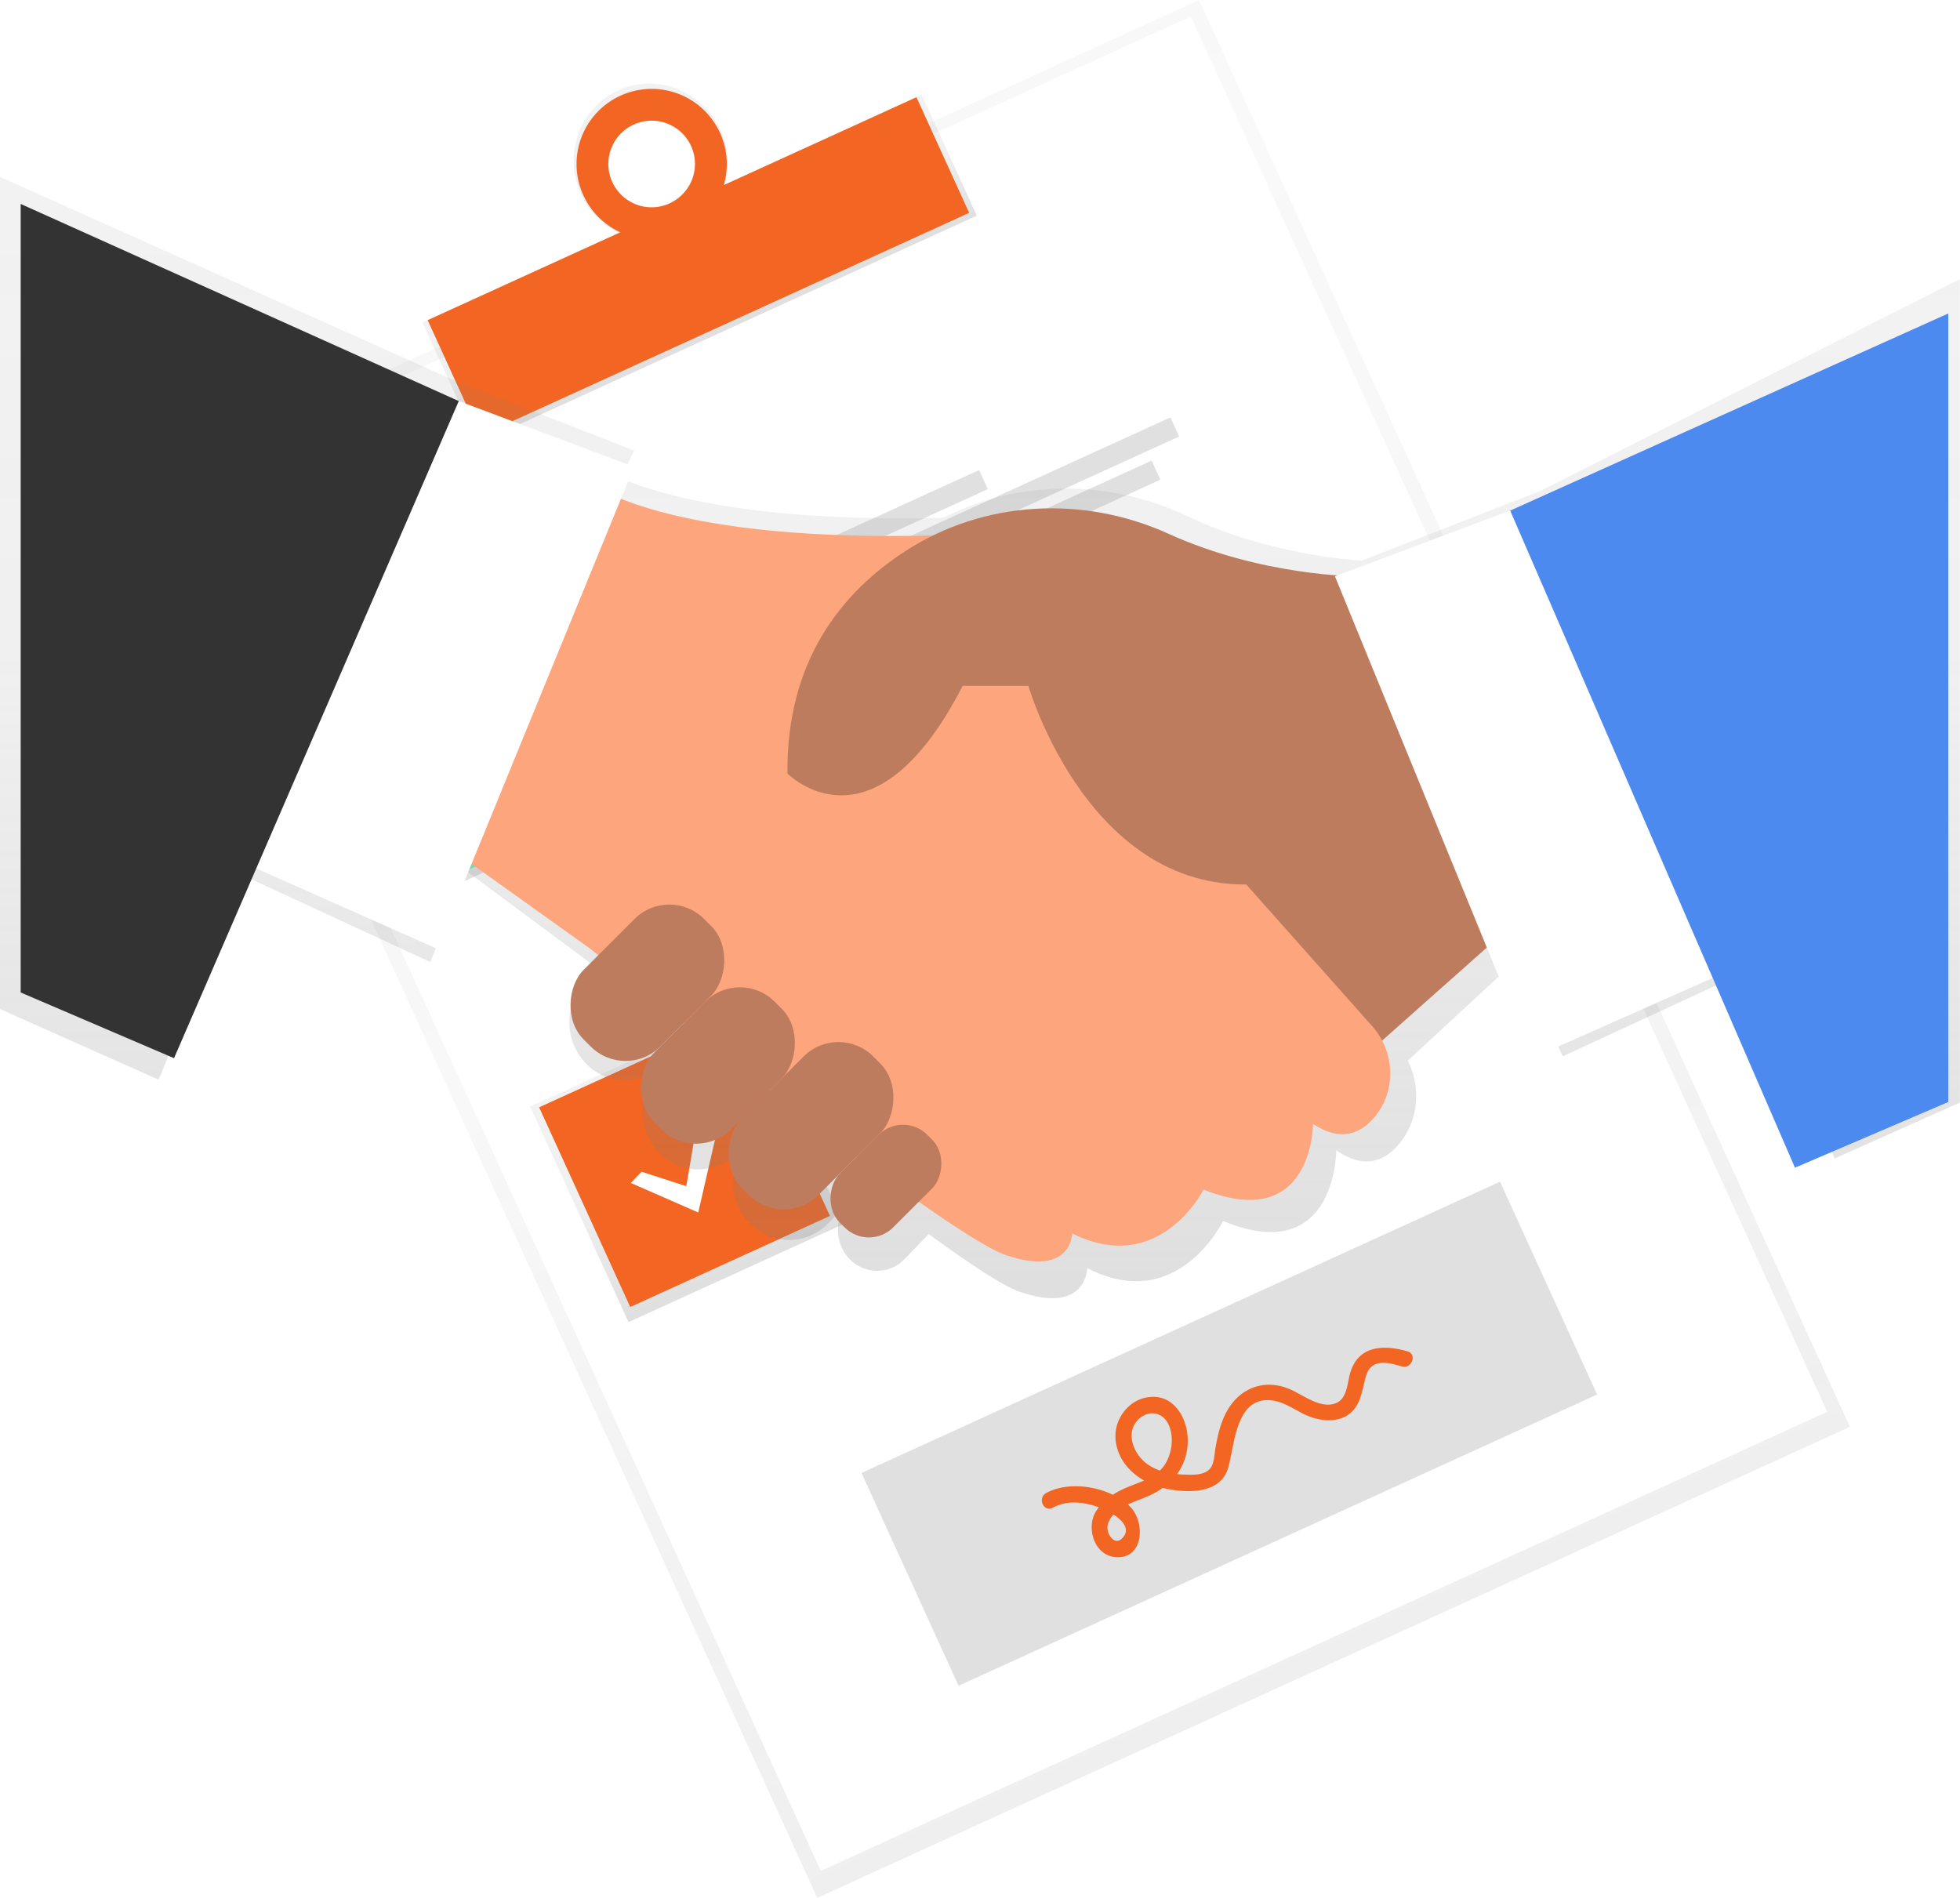 <svg data-name="Layer 1" xmlns="http://www.w3.org/2000/svg" xmlns:xlink="http://www.w3.org/1999/xlink" width="885" height="856.96" viewBox="0 0 885 856.96"><defs><linearGradient id="a" x1="613.19" y1="813.7" x2="613.19" y2="105.57" gradientTransform="translate(-.86 -10.23)" gradientUnits="userSpaceOnUse"><stop offset="0" stop-color="gray" stop-opacity=".25"/><stop offset=".54" stop-color="gray" stop-opacity=".12"/><stop offset="1" stop-color="gray" stop-opacity=".1"/></linearGradient><linearGradient id="b" x1="613.84" y1="152.52" x2="613.84" y2="92.5" gradientTransform="translate(-140.84 19.9)" xlink:href="#a"/><linearGradient id="c" x1="613.84" y1="104.78" x2="613.84" y2="33.84" gradientTransform="rotate(-24.52 589.237 456.517)" xlink:href="#a"/><linearGradient id="d" x1="440.4" y1="329.87" x2="440.4" y2="222.94" gradientTransform="translate(-61.32 78.01)" xlink:href="#a"/><linearGradient id="e" x1="440.76" y1="541.79" x2="440.76" y2="434.85" gradientTransform="translate(26.6 58.74)" xlink:href="#a"/><linearGradient id="f" x1="440.4" y1="302" x2="440.4" y2="249.51" gradientTransform="rotate(-24.52 462.547 807.555)" xlink:href="#a"/><linearGradient id="g" x1="599.62" y1="607.1" x2="599.62" y2="100.78" xlink:href="#a"/></defs><path transform="rotate(-24.52 485.655 800.456)" fill="url(#a)" d="M356.07 95.34h512.51v708.13H356.07z" opacity=".5"/><path fill="#fff" d="M83.217 214.75L537.643 7.464l287.386 630.03L370.603 844.78z"/><path transform="rotate(-24.52 346.323 493.463)" fill="url(#b)" d="M349.12 112.4H596.9v60.02H349.12z"/><path d="M436.21 61.74c-17.4 7.94-24.92 28.82-16.79 46.64s28.83 25.83 46.23 17.89 24.92-28.82 16.79-46.64-28.83-25.83-46.23-17.89zm23.21 50.88a20.47 20.47 0 119.69-26.91 20.23 20.23 0 01-9.69 26.92z" transform="translate(-157.12 -20.92)" fill="url(#c)"/><path fill="#f26522" d="M193.108 144.562L413.793 43.897l23.813 52.205-220.685 100.665z"/><path d="M280.17 43.2a33.91 33.91 0 1044.92 16.78 33.91 33.91 0 00-44.92-16.78zm22.19 48.65a19.56 19.56 0 119.68-25.92 19.56 19.56 0 01-9.68 25.91z" fill="#f26522"/><path transform="rotate(-24.52 252.396 705.48)" fill="url(#d)" d="M325.61 300.95h106.94v106.94H325.61z"/><path transform="rotate(-24.52 340.697 898.134)" fill="url(#e)" d="M413.89 493.6h106.94v106.94H413.89z"/><path fill="#69f0ae" d="M156.303 308.982l90.172-41.131 41.132 90.171-90.172 41.132z"/><path fill="#f26522" d="M243.44 500.001l90.172-41.131 41.131 90.172-90.172 41.131z"/><path fill="#e0e0e0" d="M318.497 268.628l123.598-56.379 3.935 8.625-123.599 56.38zm5.908 12.936l204.081-93.09 3.934 8.624-204.08 93.091zm5.891 12.936l189.706-86.535 3.934 8.625-189.705 86.534zm75.342 165.156l123.598-56.379 3.934 8.625-123.598 56.38zm5.904 12.928l204.08-93.092 3.935 8.625-204.08 93.092zm5.895 12.944l189.706-86.534 3.934 8.625-189.705 86.534z"/><path fill="url(#f)" d="M199.04 337.46l23.22 7.54 7.64-44.69 11.3 3.09-12.71 55.25-35.02-15.35 5.57-5.84z"/><path fill="#fff" d="M202 336.87l20.19 6.55 6.64-38.86 9.82 2.69-11.05 48.04-30.45-13.34 4.85-5.08zm87.68 192.21l20.19 6.55 6.64-38.86 9.82 2.69-11.05 48.04-30.45-13.34 4.85-5.08z"/><path fill="#e0e0e0" d="M388.987 665.105l288.32-131.517 43.838 96.104-288.32 131.517z"/><path d="M635.51 610.18c-11.08-3.16-22.42-2.56-25.95 10.11-1.19 4.27-1.33 10.9-5.91 13.1-6.74 3.24-14.87-3.24-20.72-5.88-10.9-4.92-22.09-1.57-28.4 8.77-3.2 5.24-4.57 11.27-5.66 17.24-.47 2.59-.53 5.79-1.62 8.23-2.09 4.67-8.63 4.25-12.92 4.07-.94 0-1.9-.11-2.86-.21a25.33 25.33 0 004.8-16.13c-.28-9.47-6.43-19.83-17.18-18.67-9.63 1-16.41 10.3-15.33 19.71.92 8 6.13 14.2 12.81 18-3.28 1.45-6.78 2.58-9.88 4.08a41.43 41.43 0 00-4.21 2.35c-9.37-4.52-21.68-5.37-30.11-.76-4.08 2.23-1.1 8.86 3 6.61 6.42-3.51 13.5-2.63 20.21-.4l.56.2a18.06 18.06 0 00-1.75 2.71c-3.79 7.36 0 19 9.22 19.8 13 1.11 13.61-16.07 6.55-22.91-.3-.29-.6-.57-.92-.84 2.92-1.41 6.08-2.47 8.87-3.66a36.89 36.89 0 006.9-3.84l.5.13c9.93 2.25 25.43 2.95 29-9.08 3.06-10.44 3.35-32.61 19.85-30.56 6.73.83 12.25 6 18.65 7.87 5.73 1.71 12.36 1.78 17.06-2.44 3.88-3.48 4.75-8.62 5.94-13.42.61-2.48 1.21-5.44 3.23-7.21 3.65-3.19 9.68-1.31 13.75-.15 4.45 1.26 7.03-5.54 2.52-6.82zm-129 84.59c-2.19 2.17-4.51.45-5.68-1.82-1.42-2.76-.81-5.48 1-7.91a13.74 13.74 0 01.95-1.14c4.33 2.8 7.87 6.81 3.77 10.87zm7.68-54c4.5-4.18 10.77-3.26 13.45 2.48s1.5 13.84-2.26 18.9a15.26 15.26 0 01-1.65 1.86 21.07 21.07 0 01-7.13-4.07c-5.32-4.8-8.33-13.67-2.37-19.2z" fill="#f26522"/><path d="M852.6 242.63l-80.72 31.47c-15.18-1.13-47.12-5.25-78.82-20.2-35.29-16.64-75.72-16.6-110 .83-79 1.89-122.48-8.23-145.68-17.81l6.12-12.56-81.82-31.9-204.56-91.68v375.76l71.59 31.9 38.4-92.12 84.33 39 16.19-41.14L423 455.27l3.77 3.17-5.19 5.39a27.06 27.06 0 000 37.21 24.64 24.64 0 0035.8 0l-2.84 3a27.06 27.06 0 000 37.21 24.64 24.64 0 0035.8 0l16.4-17.05-11.26 11.7a27.06 27.06 0 000 37.21 24.64 24.64 0 0035.8 0l16.19-16.83-6.81 7.08a18.9 18.9 0 000 26 17.21 17.21 0 0025 0l10.8-11.22c18.55 13.55 33.56 23.44 40.91 26C648 614.76 648 593.49 648 593.49c40.91 21.26 61.37-21.26 61.37-21.26 51.14 21.26 51.14-31.9 51.14-31.9 12.78 8.86 22 4.8 28.44-3 8.77-10.58 9.84-25.51 3.82-37.49l48.88-45.17 21.14 43.22 84.33-39 38.4 85.13 56.55-25.25V146.94z" transform="translate(-157.12 -20.92)" fill="url(#g)"/><path fill="#be7c5e" d="M681.9 418.48l-89.02 79.12-69.23-128.58 158.25-39.56v89.02z"/><path d="M256.6 210.77s28.57 39.56 197.81 29.67l98.91 148.36 66.28 74.57c10.41 11.72 11 29.49.78 41.37-6.21 7.21-15.14 11-27.5 2.75 0 0 0 49.45-49.45 29.67 0 0-19.78 39.56-59.34 19.78 0 0 0 19.78-29.67 9.89S266.49 428.37 266.49 428.37l-69.23-49.45z" fill="#fda57d"/><path d="M612.66 260.23s-42.74 0-85-19.19c-38.43-17.43-83.18-15.21-118.64 7.67-28.9 18.65-53.94 49.53-53.47 100.53 0 0 38.46 39.56 79.12-39.56h29.67s28.57 98.91 108.8 89 98.91-19.78 98.91-19.78z" fill="#be7c5e"/><rect x="456.83" y="463.57" width="48.96" height="76.93" rx="22.21" ry="22.21" transform="rotate(45 428 301.923)" fill="#be7c5e"/><rect x="424.96" y="426.21" width="48.96" height="76.93" rx="22.21" ry="22.21" transform="rotate(45 396.129 264.552)" fill="#be7c5e"/><rect x="498.86" y="487.27" width="48.96" height="83.92" rx="22.21" ry="22.21" transform="rotate(45 470.036 329.115)" fill="#be7c5e"/><rect x="540.04" y="526.26" width="34.19" height="55.95" rx="15.51" ry="15.51" transform="rotate(45 503.828 354.122)" fill="#be7c5e"/><path fill="#fff" d="M780.8 438.26l-89.01 39.56-89.02-217.59 79.13-29.67 98.9 207.7zm-672.55-49.45l89.01 39.56 89.02-217.59-79.13-29.68-98.9 207.71z"/><path fill="#333" d="M9.34 92.09l197.81 89.01L78.58 477.82 9.34 448.15V92.09z"/><path fill="#4d8af0" d="M879.71 141.54L681.9 230.56l128.58 296.71 69.23-29.67V141.54z"/></svg>